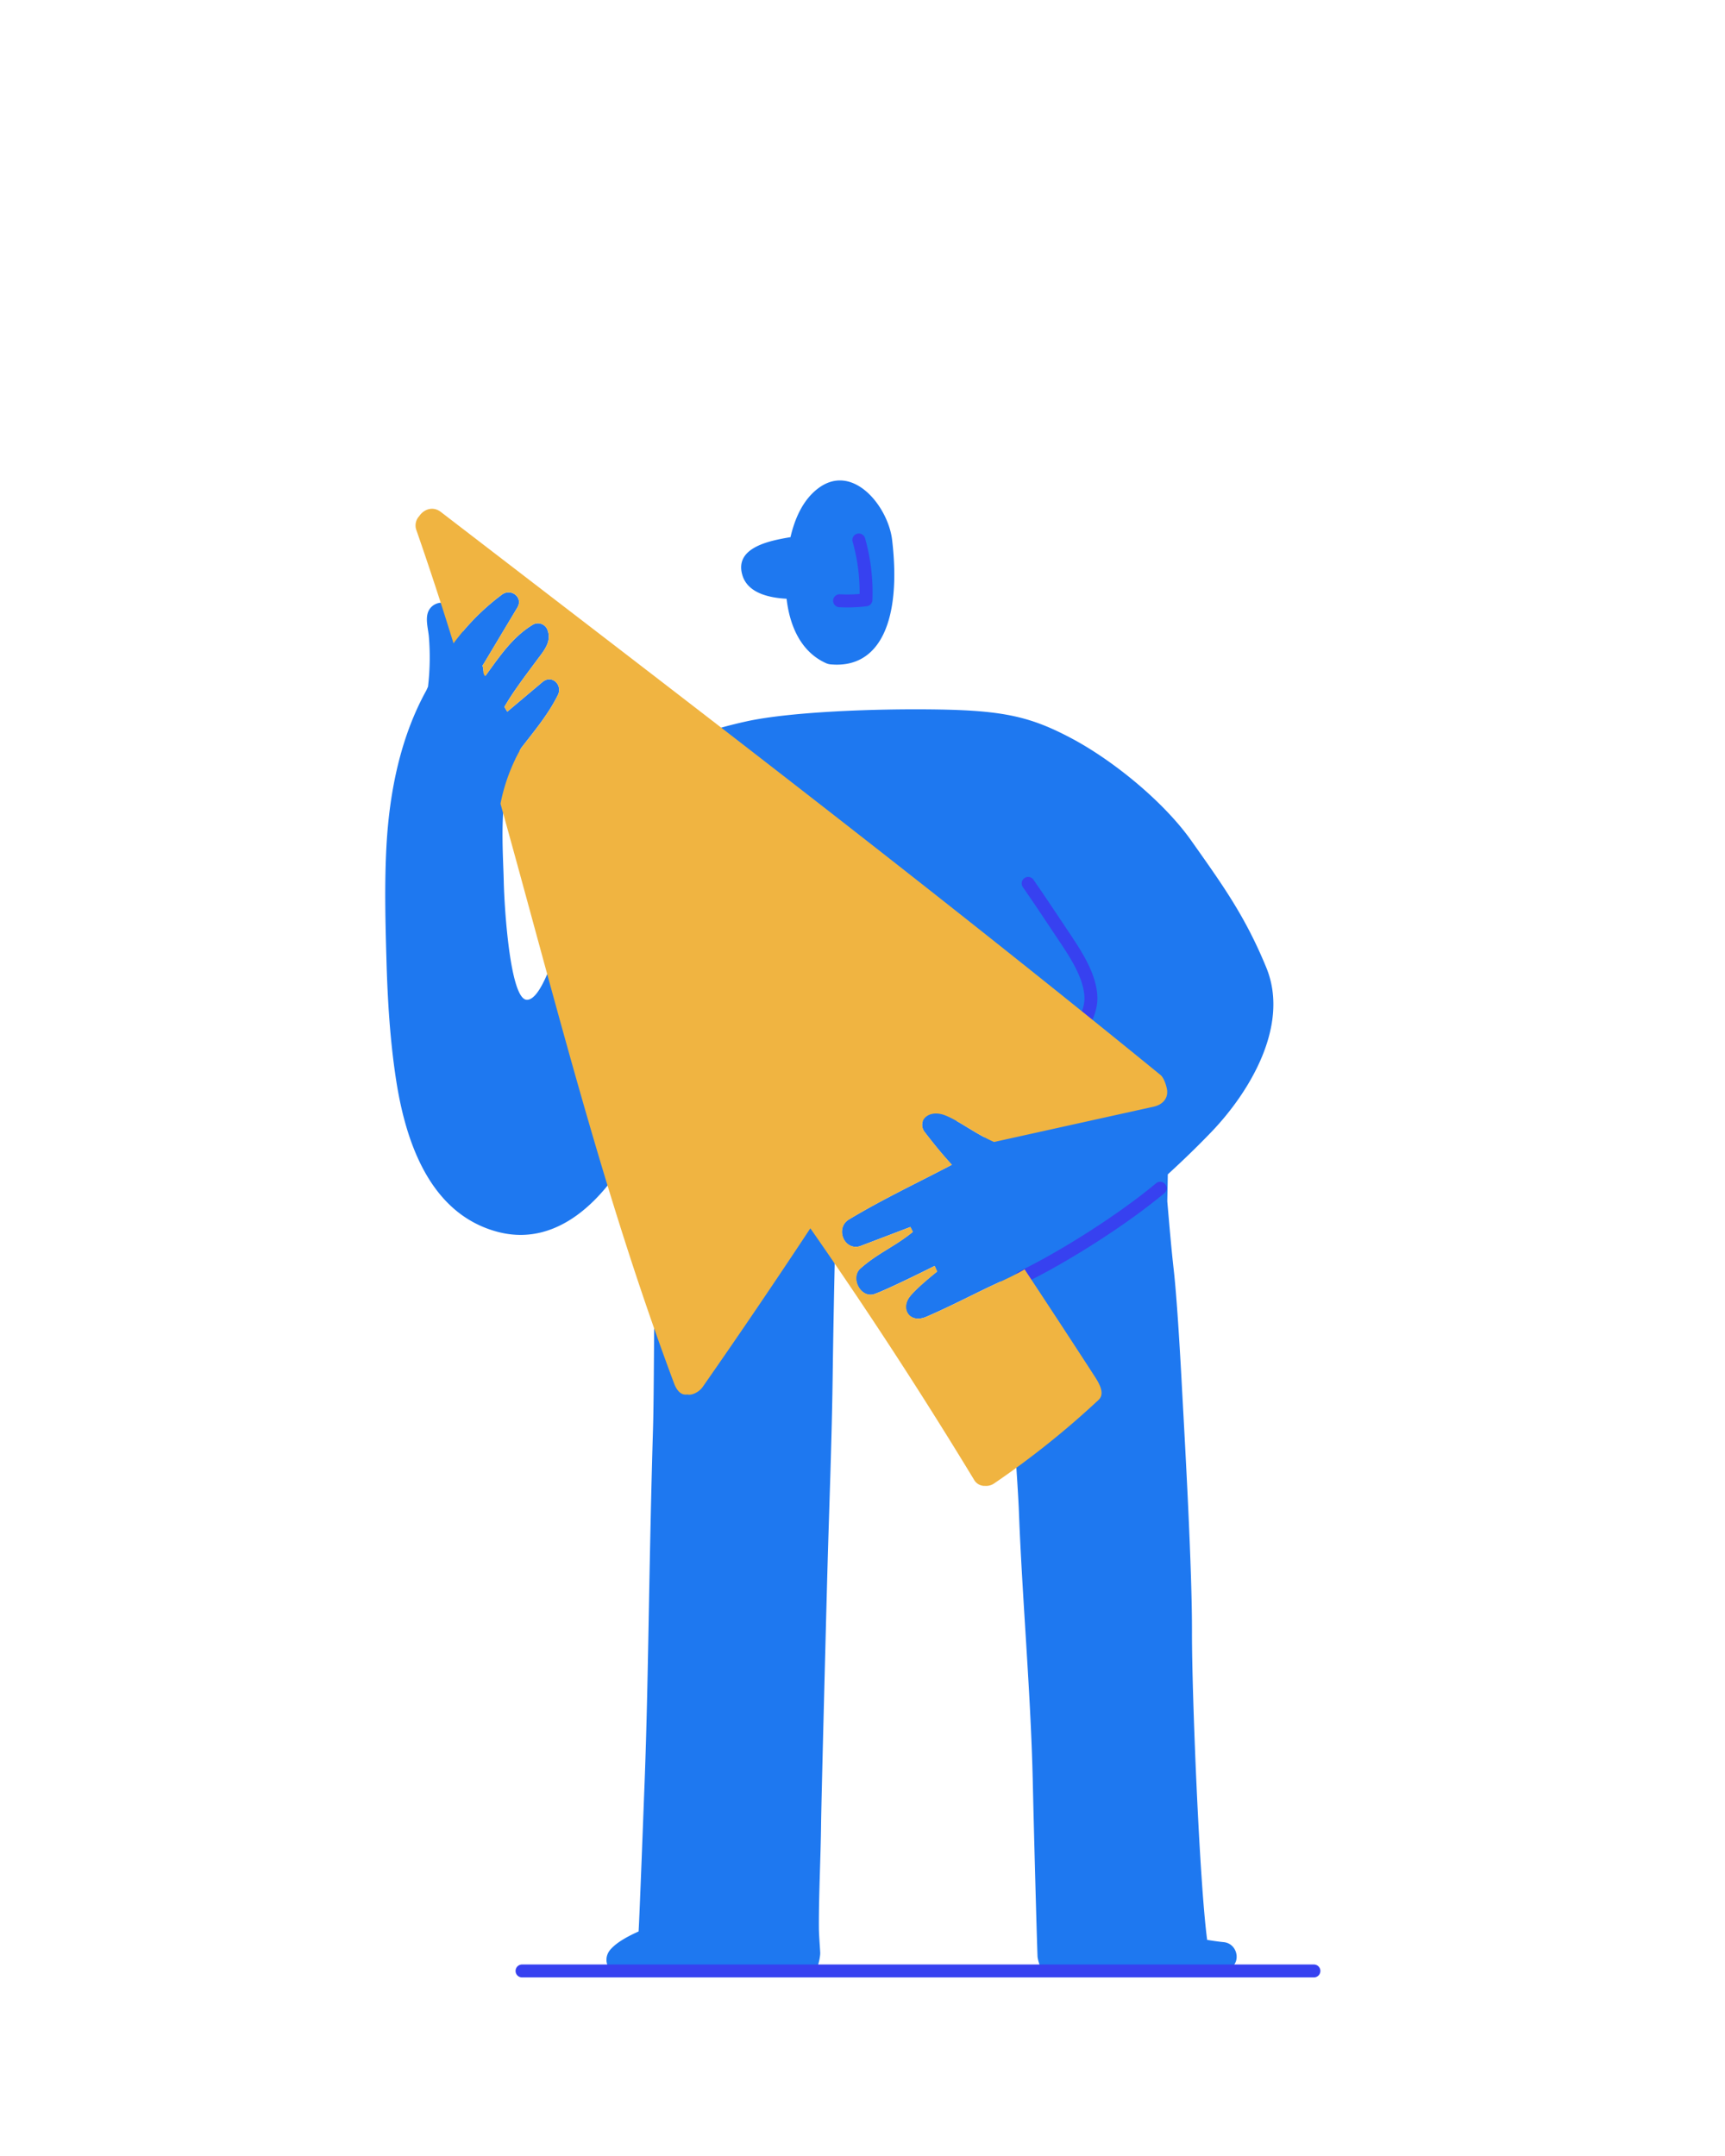 <svg xmlns="http://www.w3.org/2000/svg" viewBox="0 0 800 1000"><title>jake-cursor</title><g id="jake"><g id="cursor"><g id="body"><path d="M567.52,900.81c-2.6-.26-5.17-.63-7.72-1.07,0-.11,0-.21,0-.32-3.54-26.75-7.06-113.63-7-142.47s-3-83.13-4.56-111.77c-.74-14-2.32-42.18-3.89-56.12-1.2-10.61-2.07-21.25-3-31.88.07-4.17.17-8.33.24-12.49,6.89-6.31,13.62-12.8,20.1-19.54,17.81-18.53,36.6-49.59,25.57-76.39-9.8-23.82-20-37.93-34.85-58.94-12.68-17.91-36.15-37.14-55.7-47.48-18.33-9.7-30.86-12.74-60.91-13.25s-69.57,1.08-89.67,5.51-36,10.51-46.17,19.67c-16.67,15-26.55,32-33.37,57s-14.81,53.05-22.41,52.44-10.28-42.31-10.55-54.78c-.31-14.16-2.7-42.17,5.21-55.07a5,5,0,0,1,1.08-3.16l.56-.75a6.79,6.79,0,0,1,.67-1.15c-.06-.17-.13-.34-.19-.52.24-.43.47-.87.72-1.31,6.12-7.92,12.59-15.61,17.06-24.63,2.31-4.65-2.83-9.67-7.15-6l-16.33,13.76-1.35-2.22c1.75-3,3.68-6,5.66-8.8,3-4.34,6.21-8.55,9.35-12.8,3.29-4.46,7.36-8.86,4.76-14.64a4.75,4.75,0,0,0-6.38-2c-8,4.76-13.6,12-19,19.46-1,1.38-2,2.77-3,4.15-.36-.69-.75-1.38-1.12-2.07a6.57,6.57,0,0,0-.42-2.42c.38-.6.74-1.19,1.09-1.76q7.53-12.6,15.07-25.18c2.88-4.81-3-9.14-7.16-6a107.31,107.31,0,0,0-18.15,17.15c-.82-2.67-1.79-5.3-2.75-7.86a4.34,4.34,0,0,0-1.8-2.25,4.15,4.15,0,0,0-2.79-2.84,6.74,6.74,0,0,0-8.65,3.63c-1.47,3.54,0,8.15.29,11.81a116.24,116.24,0,0,1-.42,23.07c-.26.56-.51,1.12-.76,1.68-12,21.69-17.06,46.85-18.48,71.75-1,18-.52,36.15,0,54.18s1.64,36.2,4.35,54.1c4.34,28.69,15.36,62.38,46.74,71,30.27,8.32,53.13-18.69,65.11-43,3.41-6.92,6.33-14.1,9.09-21.36.14,18.41.14,36.9-.36,43.83-.83,11.34-.68,90-1.32,111.48-.83,27.74-1.4,55.37-1.91,83.11-.51,27.56-1,55.12-2.05,82.67-.53,13.44-2.21,58.78-2.74,67.88-4.23,1.92-9.86,4.72-13.05,8.37-3.69,4.23-1.65,10.72,4.24,11.2,29.27,2.36,52.84-.11,82.14.68a6.6,6.6,0,0,0,2.87-.54,10,10,0,0,0,.93.43c5.81,2.22,7-8.22,7.1-9.75a.25.25,0,0,1,0,.07l0-.13a1.16,1.16,0,0,0,0-.13c.07-.42-.59-8.37-.61-11.51-.06-8.13.18-16.26.41-24.39.22-7.55.52-16.55.6-24.1.08-8.31,2.08-86.27,2.91-116.54.84-30.84,2.06-60.63,2.47-91.45.45-33.8,1.54-82,2.59-115.75,13.06-.19,26.11-1.91,39.19-2.32a5.28,5.28,0,0,0,1,5.27c4.31,5.59,7.72,9.79,12.45,15-16.72,8.76-32.15,16-47.75,25.38-6.46,3.89-2.31,14.61,5.18,12.37l23.33-8.89,1.13,2.27c-8.31,6.82-16.27,9.84-24.33,17-4.81,4.27.12,14.09,6.65,11.79,6.26-2.21,27.81-13,27.81-13l1.14,2.61s-9.61,7.56-12.8,11.8c-4.26,5.68.15,12.45,7.77,9.18,10.27-4.4,20-9.51,30.07-14.29l4.49-2.09c.27,3,.59,6,1,9,1.89,13.66,6.9,83.14,7.42,97,.53,14.14,1.33,28.27,2.19,42.39,1.71,28.24,3.69,56.48,4.3,84.78.34,15.54,1.74,68.83,2.18,80.06,0,.11,1.08,8.16,5.83,8.37,15.36.65,27.71-1.11,43-1.11,12.82,0,25.77,1.38,38.45-1.23C576,912.09,574.64,901.54,567.52,900.81ZM456.07,518.9c.07,2.87.25,5.74.51,8.62-4.78-2.54-9.1-5.43-13.07-7.66A84.84,84.84,0,0,0,456.07,518.9Z" style="fill:#1e78f0"/><path d="M364.79,277.72c1.42,12.3,6.44,24.49,18.22,29.84a6.89,6.89,0,0,0,2.58.62c22.74,1.86,32.49-20.81,28.15-57.73-1.82-15.5-18.16-36-34.23-24-7,5.25-10.84,13.78-12.91,22.7-9.62,1.61-26.14,4.73-22.31,17.61C346.73,275,356.41,277.25,364.79,277.72Z" style="fill:#1e78f0"/></g><g id="body-lines"><path d="M473.81,592.48c19.94-9.68,47.27-27.12,64.26-41.35" style="fill:none;stroke:#3741f0;stroke-linecap:round;stroke-linejoin:round;stroke-width:6px"/><path d="M476.82,409.73c6.11,8.78,12,17.79,17.7,26.28,5.11,7.62,11.17,17.38,11.42,26.56.18,6.71-3.78,13.07-7.39,18.74-5.75,9-15.94,17.64-22.1,26.38" style="fill:none;stroke:#3741f0;stroke-linecap:round;stroke-linejoin:round;stroke-width:6px"/><line x1="242.1" y1="914.17" x2="609.35" y2="914.17" style="fill:none;stroke:#3741f0;stroke-linecap:round;stroke-linejoin:round;stroke-width:6px"/><path d="M398.3,250.45a89.16,89.16,0,0,1,3.3,27.76,70.38,70.38,0,0,1-12.23.43" style="fill:none;stroke:#3741f0;stroke-linecap:round;stroke-linejoin:round;stroke-width:6px"/></g><path id="object" d="M541.29,505.9c-.13-1.74-1.41-5.91-3-7.23C453.62,429.56,365,360.85,278.37,294.27l-73.94-56.83c-3.75-2.88-8-1.11-10,1.95a6.31,6.31,0,0,0-1.28,6.62q9.06,26.06,17.18,52.4a108,108,0,0,1,22.46-22.62c4.19-3.11,10,1.22,7.16,6Q232.37,294.4,224.84,307c-.35.57-.71,1.16-1.09,1.76a6.72,6.72,0,0,1,.4,3,4,4,0,0,0,.84,1.9c1.12-1.52,2.22-3.05,3.32-4.57,5.36-7.45,11-14.7,19-19.46a4.75,4.75,0,0,1,6.38,2c2.6,5.78-1.47,10.18-4.76,14.64-3.14,4.25-6.34,8.46-9.35,12.8-2,2.85-3.91,5.78-5.66,8.8l1.35,2.22,16.33-13.76c4.32-3.64,9.46,1.38,7.15,6-4.47,9-10.94,16.71-17.06,24.63a84.77,84.77,0,0,0-9.58,25.82c16.94,60.65,32.62,121.67,51.1,181.86,9,29.26,18.66,58.3,29.4,87,1.31,3.48,3.33,5.64,6.17,5.15,2.11.53,5.45-1.11,7.13-3.53q25.42-36.43,49.9-73.54,39.75,57,75.83,116.46a5.61,5.61,0,0,0,5.24,3,6.54,6.54,0,0,0,4.25-1.19,404.54,404.54,0,0,0,48.32-38.65c2.69-2.51,1.15-6.38-1.45-10.44-1.49-2.33-16.07-24.83-32.83-50.15-4.9,2.94-10.26,5.25-15.45,7.7-10.11,4.78-19.8,9.89-30.07,14.29-7.62,3.27-12-3.5-7.77-9.18,3.19-4.24,12.8-11.8,12.8-11.8l-1.14-2.61s-21.55,10.81-27.81,13c-6.53,2.3-11.46-7.52-6.65-11.79,8.06-7.16,16-10.18,24.33-17l-1.13-2.27L398.91,578c-7.49,2.24-11.64-8.48-5.18-12.37,15.6-9.4,31-16.62,47.75-25.38-4.73-5.21-8.14-9.41-12.45-15-4-5.2,1.39-10.87,9.08-8,6.48,2.45,13.92,8.49,22.9,12.43l74.16-16.41C538.77,512.45,541.62,509.88,541.29,505.9Z" style="fill:#f0b441"/></g></g></svg>